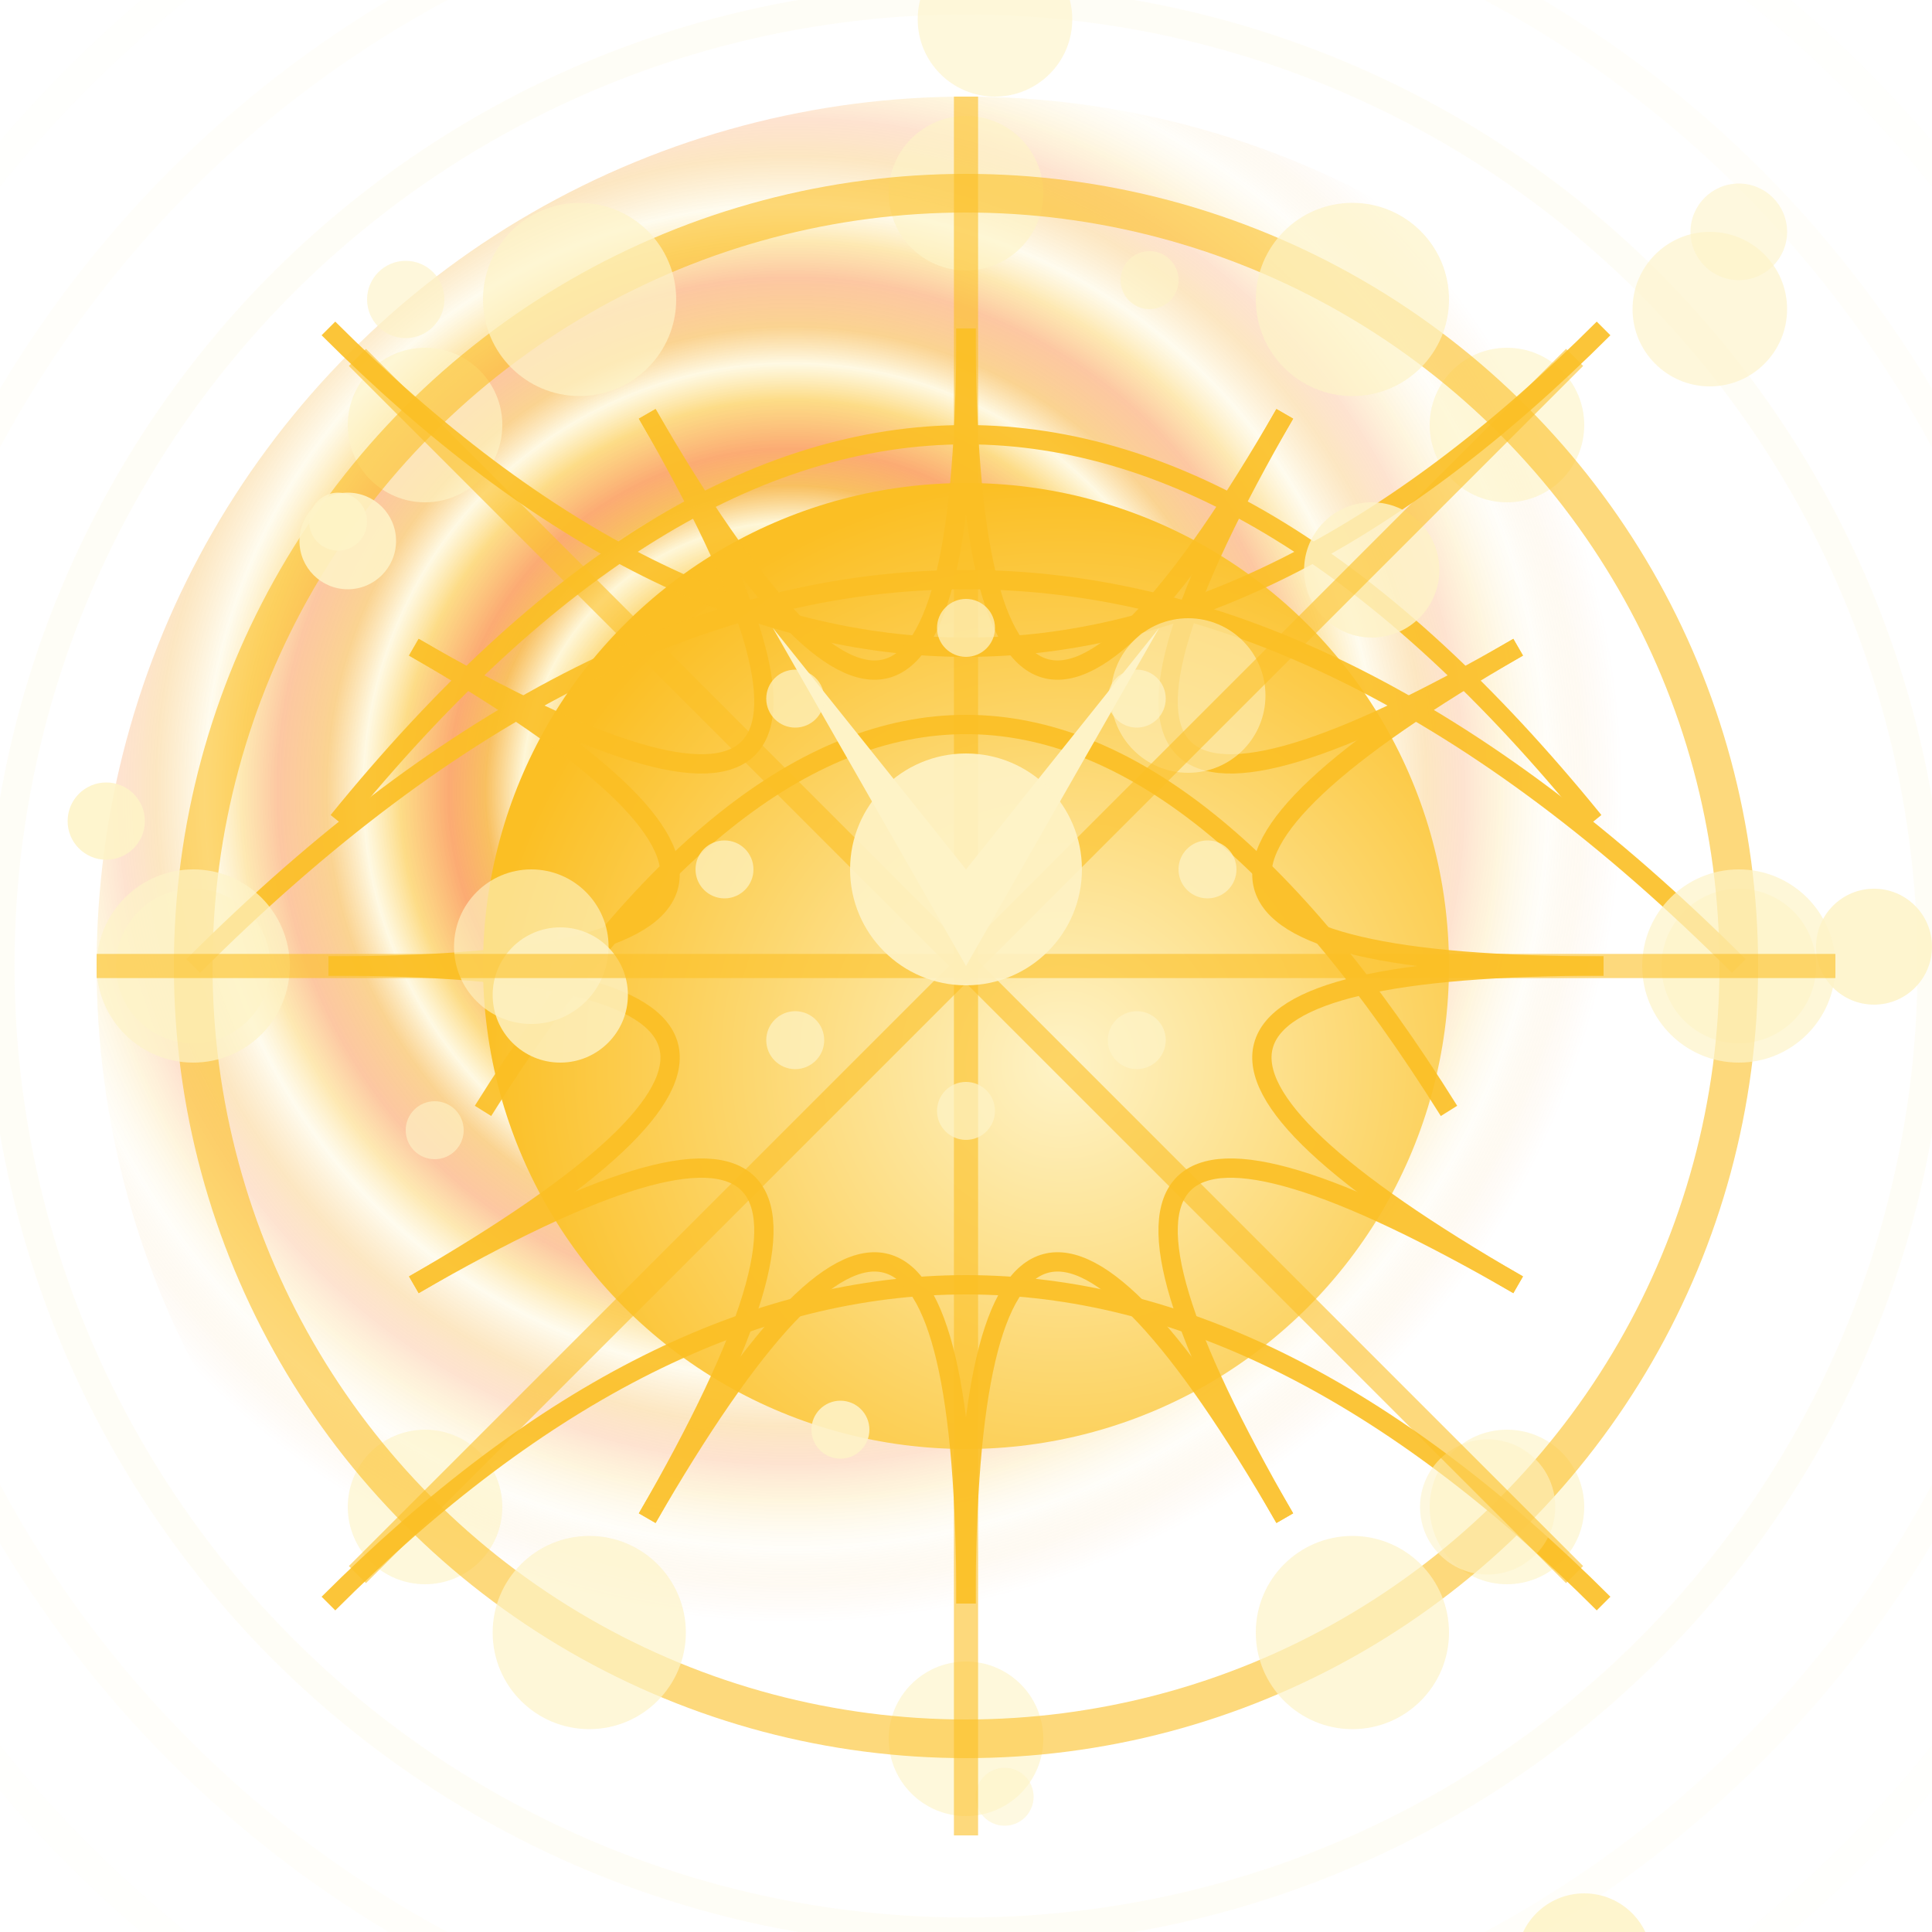 <?xml version="1.0" encoding="utf-8" ?>
<svg xmlns="http://www.w3.org/2000/svg" xmlns:ev="http://www.w3.org/2001/xml-events" xmlns:xlink="http://www.w3.org/1999/xlink" baseProfile="full" height="200" version="1.1" viewBox="0 0 200 200" width="200">
  <title>Logo Arkalia-LUNA - Style ULTIME avec effets cosmiques extrêmes</title>
  <defs>
    <radialGradient cx="40%" cy="40%" id="ultimateCosmic-sunny" r="70%">
      <stop offset="0%" stop-color="#f59e0b" stop-opacity="1.0"/>
      <stop offset="1%" stop-color="#fef3c7" stop-opacity="0.98"/>
      <stop offset="3%" stop-color="#f97316" stop-opacity="0.95"/>
      <stop offset="5%" stop-color="#fbbf24" stop-opacity="0.92"/>
      <stop offset="8%" stop-color="#fef3c7" stop-opacity="0.88"/>
      <stop offset="12%" stop-color="#f59e0b" stop-opacity="0.85"/>
      <stop offset="15%" stop-color="#f97316" stop-opacity="0.8"/>
      <stop offset="18%" stop-color="#fbbf24" stop-opacity="0.75"/>
      <stop offset="22%" stop-color="#fef3c7" stop-opacity="0.7"/>
      <stop offset="25%" stop-color="#f59e0b" stop-opacity="0.65"/>
      <stop offset="28%" stop-color="#f97316" stop-opacity="0.6"/>
      <stop offset="32%" stop-color="#fbbf24" stop-opacity="0.55"/>
      <stop offset="35%" stop-color="#fef3c7" stop-opacity="0.5"/>
      <stop offset="38%" stop-color="#f59e0b" stop-opacity="0.45"/>
      <stop offset="42%" stop-color="#f97316" stop-opacity="0.4"/>
      <stop offset="45%" stop-color="#fbbf24" stop-opacity="0.35"/>
      <stop offset="48%" stop-color="#fef3c7" stop-opacity="0.3"/>
      <stop offset="52%" stop-color="#f59e0b" stop-opacity="0.25"/>
      <stop offset="55%" stop-color="#f97316" stop-opacity="0.2"/>
      <stop offset="58%" stop-color="#fbbf24" stop-opacity="0.15"/>
      <stop offset="62%" stop-color="#fef3c7" stop-opacity="0.1"/>
      <stop offset="65%" stop-color="#f59e0b" stop-opacity="0.05"/>
      <stop offset="68%" stop-color="#f97316" stop-opacity="0.0"/>
      <stop offset="72%" stop-color="#fbbf24" stop-opacity="0.0"/>
      <stop offset="75%" stop-color="#fef3c7" stop-opacity="0.0"/>
      <stop offset="78%" stop-color="#f59e0b" stop-opacity="0.0"/>
      <stop offset="82%" stop-color="#f97316" stop-opacity="0.0"/>
      <stop offset="85%" stop-color="#fbbf24" stop-opacity="0.0"/>
      <stop offset="88%" stop-color="#fef3c7" stop-opacity="0.0"/>
      <stop offset="92%" stop-color="#f59e0b" stop-opacity="0.0"/>
      <stop offset="95%" stop-color="#f97316" stop-opacity="0.0"/>
      <stop offset="100%" stop-color="#f59e0b" stop-opacity="0.0"/>
    </radialGradient>
    <radialGradient cx="60%" cy="60%" id="ultimateSecondaryCosmic-sunny" r="60%">
      <stop offset="0%" stop-color="#fef3c7"/>
      <stop offset="100%" stop-color="#fbbf24"/>
    </radialGradient>
    <filter id="ultimateCosmicGlow-sunny">
      <feGaussianBlur in="SourceGraphic" stdDeviation="8.8"/>
      <feMerge>
        <feMergeNode in="SourceGraphic"/>
        <feMergeNode/>
        <feMergeNode/>
      </feMerge>
    </filter>
    <filter id="ultimateCosmicTurbulence-sunny">
      <feTurbulence baseFrequency="0.01" numOctaves="3" seed="42" type="fractalNoise"/>
      <feDisplacementMap in="SourceGraphic" in2="cosmicTurbulence" scale="25" xChannelSelector="R" yChannelSelector="G"/>
    </filter>
    <filter id="ultimateCosmicDepth-sunny"/>
    <mask id="ultimateCosmicDepthMask-sunny">
      <circle cx="100" cy="100" fill="white" r="86.0"/>
    </mask>
    <mask id="ultimateCosmicOrganicMask-sunny">
      <path d="M 40 40 Q 100 20 160 40 Q 100 160 40 160 Z" fill="white"/>
    </mask>
    <pattern height="66" id="ultimateCosmicSurfacePattern-sunny" patternUnits="userSpaceOnUse" width="66">
      <circle cx="14" cy="3" fill="#f59e0b" opacity="0.236" r="7"/>
      <circle cx="17" cy="13" fill="#f59e0b" opacity="0.357" r="4"/>
      <circle cx="4" cy="3" fill="#f59e0b" opacity="0.227" r="4"/>
      <circle cx="64" cy="3" fill="#f59e0b" opacity="0.401" r="6"/>
      <circle cx="53" cy="28" fill="#f59e0b" opacity="0.356" r="10"/>
      <circle cx="0" cy="20" fill="#f59e0b" opacity="0.269" r="9"/>
      <circle cx="19" cy="27" fill="#f59e0b" opacity="0.186" r="8"/>
      <circle cx="48" cy="12" fill="#f59e0b" opacity="0.447" r="8"/>
      <circle cx="33" cy="5" fill="#f59e0b" opacity="0.338" r="10"/>
      <circle cx="48" cy="10" fill="#f59e0b" opacity="0.44" r="7"/>
      <circle cx="46" cy="24" fill="#f59e0b" opacity="0.166" r="4"/>
      <circle cx="29" cy="37" fill="#f59e0b" opacity="0.449" r="4"/>
    </pattern>
    <pattern height="133.0" id="ultimateCosmicNeuralPattern-sunny" patternUnits="userSpaceOnUse" width="133.0">
      <line opacity="0.8" stroke="#fef3c7" stroke-width="2" x1="25" x2="71" y1="97" y2="116"/>
      <line opacity="0.8" stroke="#fef3c7" stroke-width="2" x1="93" x2="94" y1="41" y2="90"/>
      <line opacity="0.8" stroke="#fef3c7" stroke-width="2" x1="53" x2="18" y1="68" y2="43"/>
      <line opacity="0.8" stroke="#fef3c7" stroke-width="2" x1="62" x2="118" y1="41" y2="97"/>
      <line opacity="0.8" stroke="#fef3c7" stroke-width="2" x1="69" x2="83" y1="56" y2="14"/>
      <line opacity="0.8" stroke="#fef3c7" stroke-width="2" x1="58" x2="80" y1="8" y2="102"/>
      <line opacity="0.8" stroke="#fef3c7" stroke-width="2" x1="68" x2="54" y1="16" y2="80"/>
      <line opacity="0.8" stroke="#fef3c7" stroke-width="2" x1="54" x2="101" y1="127" y2="117"/>
      <line opacity="0.8" stroke="#fef3c7" stroke-width="2" x1="36" x2="35" y1="67" y2="63"/>
      <line opacity="0.8" stroke="#fef3c7" stroke-width="2" x1="67" x2="102" y1="109" y2="92"/>
    </pattern>
  </defs>
  <circle cx="100" cy="100" fill="url(#ultimateCosmic-sunny)" filter="url(#ultimateCosmicDepth-sunny)" r="90.0"/>
  <circle cx="180" cy="100" fill="#fef3c7" filter="url(#ultimateCosmicGlow-sunny)" opacity="0.8" r="8"/>
  <circle cx="156" cy="156" fill="#fef3c7" filter="url(#ultimateCosmicGlow-sunny)" opacity="0.8" r="8"/>
  <circle cx="100" cy="180" fill="#fef3c7" filter="url(#ultimateCosmicGlow-sunny)" opacity="0.8" r="8"/>
  <circle cx="44" cy="156" fill="#fef3c7" filter="url(#ultimateCosmicGlow-sunny)" opacity="0.8" r="8"/>
  <circle cx="20" cy="100" fill="#fef3c7" filter="url(#ultimateCosmicGlow-sunny)" opacity="0.8" r="8"/>
  <circle cx="44" cy="44" fill="#fef3c7" filter="url(#ultimateCosmicGlow-sunny)" opacity="0.8" r="8"/>
  <circle cx="100" cy="20" fill="#fef3c7" filter="url(#ultimateCosmicGlow-sunny)" opacity="0.8" r="8"/>
  <circle cx="156" cy="44" fill="#fef3c7" filter="url(#ultimateCosmicGlow-sunny)" opacity="0.8" r="8"/>
  <circle cx="100" cy="100" fill="url(#ultimateSecondaryCosmic-sunny)" filter="url(#ultimateCosmicGlow-sunny)" r="50">
    <animate attributeName="r" dur="1.667s" repeatCount="indefinite" values="50;55;50"/>
  </circle>
  <g fill="none" filter="url(#ultimateCosmicGlow-sunny)" opacity="0.9" stroke="#fbbf24" stroke-width="2">
    <path d="M20.0 100 Q100 20.0 180.0 100">
      <animate attributeName="stroke-dashoffset" begin="0.0s" dur="3.333s" repeatCount="indefinite" values="0;-300;0"/>
    </path>
    <path d="M35.0 85 Q100 5.0 165.0 85">
      <animate attributeName="stroke-dashoffset" begin="0.4s" dur="3.333s" repeatCount="indefinite" values="0;-300;0"/>
    </path>
    <path d="M50.0 115 Q100 35.0 150.0 115">
      <animate attributeName="stroke-dashoffset" begin="0.8s" dur="3.333s" repeatCount="indefinite" values="0;-300;0"/>
    </path>
    <path d="M34 34 Q100 100 166 34">
      <animate attributeName="stroke-dashoffset" begin="1.2s" dur="3.333s" repeatCount="indefinite" values="0;-300;0"/>
    </path>
    <path d="M34 166 Q100 100 166 166">
      <animate attributeName="stroke-dashoffset" begin="1.6s" dur="3.333s" repeatCount="indefinite" values="0;-300;0"/>
    </path>
    <path d="M166.0 100.0 Q100 100 157.158 133.0">
      <animate attributeName="stroke-dashoffset" begin="2.0s" dur="3.333s" repeatCount="indefinite" values="0;-300;0"/>
    </path>
    <path d="M157.158 133.0 Q100 100 133.0 157.158">
      <animate attributeName="stroke-dashoffset" begin="2.4s" dur="3.333s" repeatCount="indefinite" values="0;-300;0"/>
    </path>
    <path d="M133.0 157.158 Q100 100 100.0 166.0">
      <animate attributeName="stroke-dashoffset" begin="2.8s" dur="3.333s" repeatCount="indefinite" values="0;-300;0"/>
    </path>
    <path d="M100.0 166.0 Q100 100 67 157.158">
      <animate attributeName="stroke-dashoffset" begin="3.2s" dur="3.333s" repeatCount="indefinite" values="0;-300;0"/>
    </path>
    <path d="M67 157.158 Q100 100 42.842 133">
      <animate attributeName="stroke-dashoffset" begin="3.6s" dur="3.333s" repeatCount="indefinite" values="0;-300;0"/>
    </path>
    <path d="M42.842 133.0 Q100 100 34.0 100">
      <animate attributeName="stroke-dashoffset" begin="4.0s" dur="3.333s" repeatCount="indefinite" values="0;-300;0"/>
    </path>
    <path d="M34.0 100 Q100 100 42.842 67">
      <animate attributeName="stroke-dashoffset" begin="4.4s" dur="3.333s" repeatCount="indefinite" values="0;-300;0"/>
    </path>
    <path d="M42.842 67.0 Q100 100 67 42.842">
      <animate attributeName="stroke-dashoffset" begin="4.8s" dur="3.333s" repeatCount="indefinite" values="0;-300;0"/>
    </path>
    <path d="M67 42.842 Q100 100 100 34.0">
      <animate attributeName="stroke-dashoffset" begin="5.2s" dur="3.333s" repeatCount="indefinite" values="0;-300;0"/>
    </path>
    <path d="M100 34.0 Q100 100 133.0 42.842">
      <animate attributeName="stroke-dashoffset" begin="5.6s" dur="3.333s" repeatCount="indefinite" values="0;-300;0"/>
    </path>
    <path d="M133.0 42.842 Q100 100 157.158 67">
      <animate attributeName="stroke-dashoffset" begin="6.0s" dur="3.333s" repeatCount="indefinite" values="0;-300;0"/>
    </path>
    <path d="M157.158 67 Q100 100 166.0 100">
      <animate attributeName="stroke-dashoffset" begin="6.4s" dur="3.333s" repeatCount="indefinite" values="0;-300;0"/>
    </path>
  </g>
  <circle cx="100" cy="100" fill="none" filter="url(#ultimateCosmicGlow-sunny)" opacity="0.4" r="100" stroke="#fef3c7" stroke-width="3"/>
  <circle cx="100" cy="100" fill="none" filter="url(#ultimateCosmicGlow-sunny)" opacity="0.3" r="115" stroke="#fef3c7" stroke-width="3"/>
  <circle cx="100" cy="100" fill="none" filter="url(#ultimateCosmicGlow-sunny)" opacity="0.2" r="130" stroke="#fef3c7" stroke-width="3"/>
  <circle cx="100" cy="100" fill="none" filter="url(#ultimateCosmicGlow-sunny)" opacity="0.1" r="145" stroke="#fef3c7" stroke-width="3"/>
  <circle cx="100" cy="100" fill="none" filter="url(#ultimateCosmicGlow-sunny)" opacity="0.6" r="80.0" stroke="#fbbf24" stroke-width="4">
    <animate attributeName="r" dur="2.222s" repeatCount="indefinite" values="80.0;96.0;80.0"/>
  </circle>
  <circle cx="124" cy="223" fill="#fef3c7" opacity="0.697" r="7">
    <animate attributeName="opacity" begin="0.0s" dur="1.389s" repeatCount="indefinite" values="0.5;1.0;0.5"/>
  </circle>
  <circle cx="104" cy="-13" fill="#fef3c7" opacity="0.751" r="4">
    <animate attributeName="opacity" begin="0.1s" dur="1.389s" repeatCount="indefinite" values="0.5;1.0;0.5"/>
  </circle>
  <circle cx="119" cy="29" fill="#fef3c7" opacity="0.654" r="3">
    <animate attributeName="opacity" begin="0.2s" dur="1.389s" repeatCount="indefinite" values="0.5;1.0;0.5"/>
  </circle>
  <circle cx="36" cy="56" fill="#fef3c7" opacity="0.888" r="5">
    <animate attributeName="opacity" begin="0.3s" dur="1.389s" repeatCount="indefinite" values="0.5;1.0;0.5"/>
  </circle>
  <circle cx="123" cy="72" fill="#fef3c7" opacity="0.546" r="8">
    <animate attributeName="opacity" begin="0.4s" dur="1.389s" repeatCount="indefinite" values="0.5;1.0;0.5"/>
  </circle>
  <circle cx="177" cy="32" fill="#fef3c7" opacity="0.636" r="8">
    <animate attributeName="opacity" begin="0.5s" dur="1.389s" repeatCount="indefinite" values="0.5;1.0;0.5"/>
  </circle>
  <circle cx="87" cy="148" fill="#fef3c7" opacity="0.882" r="3">
    <animate attributeName="opacity" begin="0.6s" dur="1.389s" repeatCount="indefinite" values="0.5;1.0;0.5"/>
  </circle>
  <circle cx="142" cy="59" fill="#fef3c7" opacity="0.805" r="7">
    <animate attributeName="opacity" begin="0.7s" dur="1.389s" repeatCount="indefinite" values="0.5;1.0;0.5"/>
  </circle>
  <circle cx="55" cy="98" fill="#fef3c7" opacity="0.619" r="8">
    <animate attributeName="opacity" begin="0.8s" dur="1.389s" repeatCount="indefinite" values="0.5;1.0;0.5"/>
  </circle>
  <circle cx="42" cy="31" fill="#fef3c7" opacity="0.65" r="4">
    <animate attributeName="opacity" begin="0.9s" dur="1.389s" repeatCount="indefinite" values="0.5;1.0;0.5"/>
  </circle>
  <circle cx="164" cy="203" fill="#fef3c7" opacity="0.867" r="7">
    <animate attributeName="opacity" begin="1.0s" dur="1.389s" repeatCount="indefinite" values="0.5;1.0;0.5"/>
  </circle>
  <circle cx="35" cy="54" fill="#fef3c7" opacity="0.872" r="3">
    <animate attributeName="opacity" begin="1.1s" dur="1.389s" repeatCount="indefinite" values="0.5;1.0;0.5"/>
  </circle>
  <circle cx="180" cy="24" fill="#fef3c7" opacity="0.596" r="5">
    <animate attributeName="opacity" begin="1.2s" dur="1.389s" repeatCount="indefinite" values="0.5;1.0;0.5"/>
  </circle>
  <circle cx="104" cy="186" fill="#fef3c7" opacity="0.534" r="3">
    <animate attributeName="opacity" begin="1.3s" dur="1.389s" repeatCount="indefinite" values="0.5;1.0;0.5"/>
  </circle>
  <circle cx="58" cy="103" fill="#fef3c7" opacity="0.806" r="7">
    <animate attributeName="opacity" begin="1.4s" dur="1.389s" repeatCount="indefinite" values="0.5;1.0;0.5"/>
  </circle>
  <circle cx="154" cy="156" fill="#fef3c7" opacity="0.566" r="7">
    <animate attributeName="opacity" begin="1.5s" dur="1.389s" repeatCount="indefinite" values="0.5;1.0;0.5"/>
  </circle>
  <circle cx="11" cy="85" fill="#fef3c7" opacity="0.872" r="4">
    <animate attributeName="opacity" begin="1.6s" dur="1.389s" repeatCount="indefinite" values="0.5;1.0;0.5"/>
  </circle>
  <circle cx="103" cy="2" fill="#fef3c7" opacity="0.625" r="8">
    <animate attributeName="opacity" begin="1.7s" dur="1.389s" repeatCount="indefinite" values="0.5;1.0;0.5"/>
  </circle>
  <circle cx="194" cy="98" fill="#fef3c7" opacity="0.86" r="6">
    <animate attributeName="opacity" begin="1.8s" dur="1.389s" repeatCount="indefinite" values="0.5;1.0;0.5"/>
  </circle>
  <circle cx="45" cy="117" fill="#fef3c7" opacity="0.635" r="3">
    <animate attributeName="opacity" begin="1.9s" dur="1.389s" repeatCount="indefinite" values="0.5;1.0;0.5"/>
  </circle>
  <circle cx="180" cy="100" fill="#fef3c7" filter="url(#ultimateCosmicGlow-sunny)" opacity="0.7" r="10">
    <animate attributeName="r" begin="0.0s" dur="1.667s" repeatCount="indefinite" values="10;15;10"/>
  </circle>
  <circle cx="140" cy="169" fill="#fef3c7" filter="url(#ultimateCosmicGlow-sunny)" opacity="0.7" r="10">
    <animate attributeName="r" begin="0.2s" dur="1.667s" repeatCount="indefinite" values="10;15;10"/>
  </circle>
  <circle cx="61" cy="169" fill="#fef3c7" filter="url(#ultimateCosmicGlow-sunny)" opacity="0.7" r="10">
    <animate attributeName="r" begin="0.4s" dur="1.667s" repeatCount="indefinite" values="10;15;10"/>
  </circle>
  <circle cx="20" cy="100" fill="#fef3c7" filter="url(#ultimateCosmicGlow-sunny)" opacity="0.7" r="10">
    <animate attributeName="r" begin="0.6s" dur="1.667s" repeatCount="indefinite" values="10;15;10"/>
  </circle>
  <circle cx="60" cy="31" fill="#fef3c7" filter="url(#ultimateCosmicGlow-sunny)" opacity="0.7" r="10">
    <animate attributeName="r" begin="0.8s" dur="1.667s" repeatCount="indefinite" values="10;15;10"/>
  </circle>
  <circle cx="140" cy="31" fill="#fef3c7" filter="url(#ultimateCosmicGlow-sunny)" opacity="0.7" r="10">
    <animate attributeName="r" begin="1.0s" dur="1.667s" repeatCount="indefinite" values="10;15;10"/>
  </circle>
  <line filter="url(#ultimateCosmicGlow-sunny)" opacity="0.6" stroke="#fbbf24" stroke-width="2.5" x1="100" x2="190" y1="100" y2="100">
    <animate attributeName="opacity" begin="0.0s" dur="2.222s" repeatCount="indefinite" values="0.6;1.0;0.6"/>
  </line>
  <line filter="url(#ultimateCosmicGlow-sunny)" opacity="0.6" stroke="#fbbf24" stroke-width="2.5" x1="100" x2="163" y1="100" y2="163">
    <animate attributeName="opacity" begin="0.15s" dur="2.222s" repeatCount="indefinite" values="0.6;1.0;0.6"/>
  </line>
  <line filter="url(#ultimateCosmicGlow-sunny)" opacity="0.6" stroke="#fbbf24" stroke-width="2.5" x1="100" x2="100" y1="100" y2="190">
    <animate attributeName="opacity" begin="0.3s" dur="2.222s" repeatCount="indefinite" values="0.6;1.0;0.6"/>
  </line>
  <line filter="url(#ultimateCosmicGlow-sunny)" opacity="0.6" stroke="#fbbf24" stroke-width="2.5" x1="100" x2="37" y1="100" y2="163">
    <animate attributeName="opacity" begin="0.45s" dur="2.222s" repeatCount="indefinite" values="0.6;1.0;0.6"/>
  </line>
  <line filter="url(#ultimateCosmicGlow-sunny)" opacity="0.6" stroke="#fbbf24" stroke-width="2.5" x1="100" x2="10" y1="100" y2="100">
    <animate attributeName="opacity" begin="0.6s" dur="2.222s" repeatCount="indefinite" values="0.6;1.0;0.6"/>
  </line>
  <line filter="url(#ultimateCosmicGlow-sunny)" opacity="0.6" stroke="#fbbf24" stroke-width="2.5" x1="100" x2="37" y1="100" y2="37">
    <animate attributeName="opacity" begin="0.75s" dur="2.222s" repeatCount="indefinite" values="0.6;1.0;0.6"/>
  </line>
  <line filter="url(#ultimateCosmicGlow-sunny)" opacity="0.6" stroke="#fbbf24" stroke-width="2.5" x1="100" x2="100" y1="100" y2="10">
    <animate attributeName="opacity" begin="0.9s" dur="2.222s" repeatCount="indefinite" values="0.6;1.0;0.6"/>
  </line>
  <line filter="url(#ultimateCosmicGlow-sunny)" opacity="0.6" stroke="#fbbf24" stroke-width="2.5" x1="100" x2="163" y1="100" y2="37">
    <animate attributeName="opacity" begin="1.05s" dur="2.222s" repeatCount="indefinite" values="0.6;1.0;0.6"/>
  </line>
  <g>
    <path d="M80 65 L100 90 L120 65 L100 100 Z" fill="#fef3c7" filter="url(#ultimateCosmicGlow-sunny)">
      <animate attributeName="opacity" dur="1.389s" repeatCount="indefinite" values="0.8;1.0;0.8"/>
    </path>
    <circle cx="100" cy="90" fill="#fef3c7" filter="url(#ultimateCosmicGlow-sunny)" opacity="0.9" r="12">
      <animate attributeName="r" dur="1.667s" repeatCount="indefinite" values="12;18;12"/>
    </circle>
    <g>
      <circle cx="125.0" cy="90.0" fill="#fef3c7" opacity="0.7" r="3">
        <animate attributeName="opacity" begin="0.0s" dur="1.944s" repeatCount="indefinite" values="0.7;1.0;0.7"/>
      </circle>
      <circle cx="117.678" cy="107.678" fill="#fef3c7" opacity="0.7" r="3">
        <animate attributeName="opacity" begin="0.2s" dur="1.944s" repeatCount="indefinite" values="0.7;1.0;0.7"/>
      </circle>
      <circle cx="100.0" cy="115.0" fill="#fef3c7" opacity="0.7" r="3">
        <animate attributeName="opacity" begin="0.4s" dur="1.944s" repeatCount="indefinite" values="0.7;1.0;0.7"/>
      </circle>
      <circle cx="82.322" cy="107.678" fill="#fef3c7" opacity="0.7" r="3">
        <animate attributeName="opacity" begin="0.6s" dur="1.944s" repeatCount="indefinite" values="0.7;1.0;0.7"/>
      </circle>
      <circle cx="75.0" cy="90.0" fill="#fef3c7" opacity="0.7" r="3">
        <animate attributeName="opacity" begin="0.8s" dur="1.944s" repeatCount="indefinite" values="0.7;1.0;0.7"/>
      </circle>
      <circle cx="82.322" cy="72.322" fill="#fef3c7" opacity="0.7" r="3">
        <animate attributeName="opacity" begin="1.0s" dur="1.944s" repeatCount="indefinite" values="0.7;1.0;0.7"/>
      </circle>
      <circle cx="100.0" cy="65.0" fill="#fef3c7" opacity="0.7" r="3">
        <animate attributeName="opacity" begin="1.2s" dur="1.944s" repeatCount="indefinite" values="0.7;1.0;0.7"/>
      </circle>
      <circle cx="117.678" cy="72.322" fill="#fef3c7" opacity="0.7" r="3">
        <animate attributeName="opacity" begin="1.4s" dur="1.944s" repeatCount="indefinite" values="0.7;1.0;0.7"/>
      </circle>
    </g>
  </g>
</svg>
